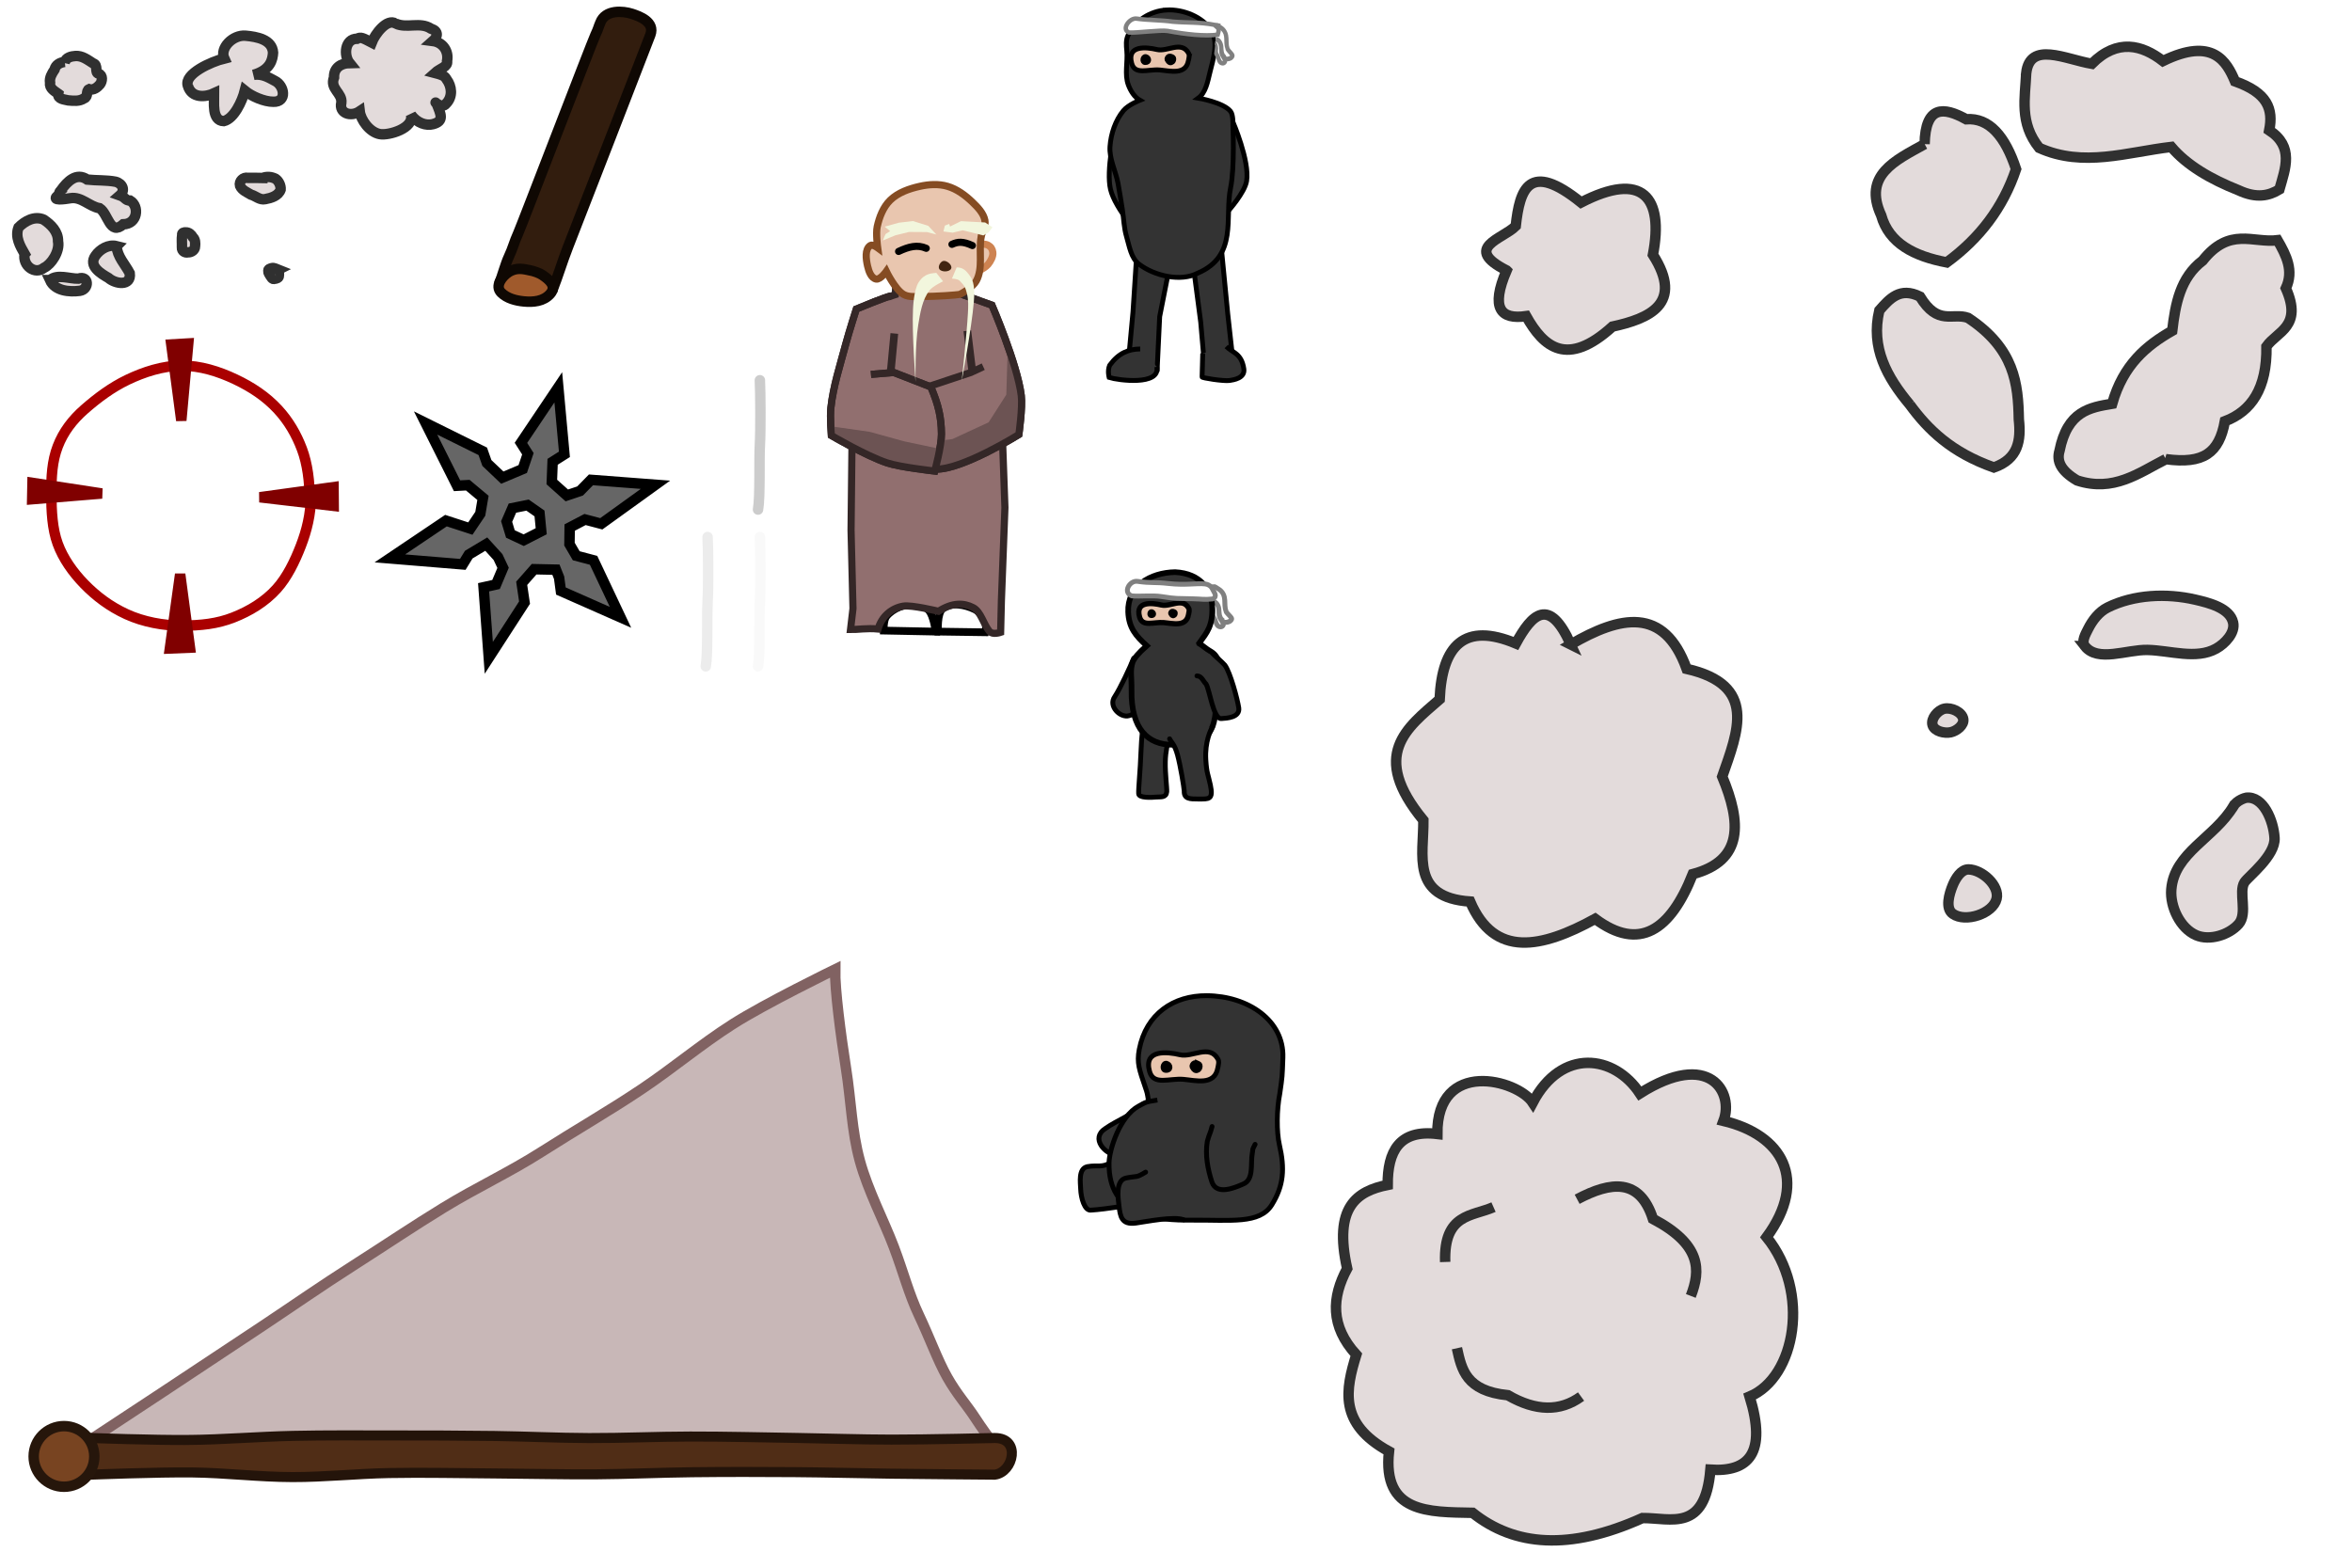 <?xml version="1.0" encoding="UTF-8" standalone="no"?>
<!-- Created with Inkscape (http://www.inkscape.org/) -->

<svg
   xmlns:dc="http://purl.org/dc/elements/1.1/"
   xmlns:cc="http://creativecommons.org/ns#"
   xmlns:rdf="http://www.w3.org/1999/02/22-rdf-syntax-ns#"
   xmlns:svg="http://www.w3.org/2000/svg"
   xmlns="http://www.w3.org/2000/svg"
   xmlns:xlink="http://www.w3.org/1999/xlink"
   xmlns:sodipodi="http://sodipodi.sourceforge.net/DTD/sodipodi-0.dtd"
   xmlns:inkscape="http://www.inkscape.org/namespaces/inkscape"
   inkscape:export-ydpi="90"
   inkscape:export-xdpi="90"
   inkscape:export-filename="/home/micha/Programmieren/git/platformer/images/windmillwing.png"
   sodipodi:docname="irregular.svg"
   inkscape:version="0.91 r13725"
   version="1.1"
   id="svg2"
   height="300"
   width="450">
  <sodipodi:namedview
     id="base"
     pagecolor="#e9e9e9"
     bordercolor="#666666"
     borderopacity="1.0"
     inkscape:pageopacity="0"
     inkscape:pageshadow="2"
     inkscape:zoom="1.4142136"
     inkscape:cx="252.97591"
     inkscape:cy="182.27766"
     inkscape:document-units="px"
     inkscape:current-layer="layer1"
     showgrid="true"
     inkscape:showpageshadow="true"
     inkscape:window-width="1920"
     inkscape:window-height="1026"
     inkscape:window-x="0"
     inkscape:window-y="29"
     inkscape:window-maximized="1"
     inkscape:snap-global="false">
    <inkscape:grid
       type="xygrid"
       id="grid2985"
       empspacing="5"
       visible="true"
       enabled="true"
       snapvisiblegridlinesonly="true"
       spacingx="10px"
       spacingy="10px"
       originx="0px"
       originy="0px" />
  </sodipodi:namedview>
  <defs
     id="defs4">
    <linearGradient
       id="linearGradient3847">
      <stop
         id="stop3849"
         offset="0"
         style="stop-color:#ffff00;stop-opacity:1;" />
      <stop
         id="stop3851"
         offset="1"
         style="stop-color:#ffff00;stop-opacity:0;" />
    </linearGradient>
    <radialGradient
       gradientUnits="userSpaceOnUse"
       r="15"
       fy="25"
       fx="25"
       cy="25"
       cx="25"
       id="radialGradient3853"
       xlink:href="#linearGradient3847"
       inkscape:collect="always" />
    <radialGradient
       gradientUnits="userSpaceOnUse"
       r="15"
       fy="25"
       fx="25"
       cy="25"
       cx="25"
       id="radialGradient3853-0"
       xlink:href="#linearGradient3847-4"
       inkscape:collect="always" />
    <linearGradient
       id="linearGradient3847-4">
      <stop
         id="stop3849-1"
         offset="0"
         style="stop-color:#ffff00;stop-opacity:1;" />
      <stop
         id="stop3851-7"
         offset="1"
         style="stop-color:#ffff00;stop-opacity:0;" />
    </linearGradient>
    <radialGradient
       inkscape:collect="always"
       xlink:href="#linearGradient3847-4"
       id="radialGradient3889"
       gradientUnits="userSpaceOnUse"
       cx="25"
       cy="25"
       fx="25"
       fy="25"
       r="15" />
    <radialGradient
       inkscape:collect="always"
       xlink:href="#linearGradient3847-4-5"
       id="radialGradient3889-5"
       gradientUnits="userSpaceOnUse"
       cx="25"
       cy="25"
       fx="25"
       fy="25"
       r="15" />
    <linearGradient
       id="linearGradient3847-4-5">
      <stop
         id="stop3849-1-7"
         offset="0"
         style="stop-color:#ffff00;stop-opacity:1;" />
      <stop
         id="stop3851-7-1"
         offset="1"
         style="stop-color:#ffff00;stop-opacity:0;" />
    </linearGradient>
    <linearGradient
       y2="1022.362"
       x2="72.475"
       y1="1022.362"
       x1="222.475"
       gradientTransform="translate(-282.475,-60)"
       gradientUnits="userSpaceOnUse"
       id="linearGradient4966"
       xlink:href="#linearGradient4792-4"
       inkscape:collect="always" />
    <linearGradient
       id="linearGradient4792-4">
      <stop
         style="stop-color:#ffffff;stop-opacity:1;"
         offset="0"
         id="stop4794-5" />
      <stop
         style="stop-color:#ffffff;stop-opacity:0;"
         offset="1"
         id="stop4796-4" />
    </linearGradient>
    <linearGradient
       y2="1022.362"
       x2="72.475"
       y1="1022.362"
       x1="222.475"
       gradientTransform="translate(-282.475,-60)"
       gradientUnits="userSpaceOnUse"
       id="linearGradient4966-4"
       xlink:href="#linearGradient4792-4-3"
       inkscape:collect="always" />
    <linearGradient
       id="linearGradient4792-4-3">
      <stop
         style="stop-color:#ffffff;stop-opacity:1;"
         offset="0"
         id="stop4794-5-4" />
      <stop
         style="stop-color:#ffffff;stop-opacity:0;"
         offset="1"
         id="stop4796-4-2" />
    </linearGradient>
  </defs>
  <g
     inkscape:label="Ebene 1"
     inkscape:groupmode="layer"
     id="layer1"
     transform="translate(0,-752.362)">
    <g
       id="g3941"
       transform="translate(0,-10)">
      <g
         transform="translate(-12.766,13.702)"
         id="g3990">
        <path
           style="fill:#c8b7b7;stroke:#816262;stroke-width:2;stroke-linecap:butt;stroke-linejoin:miter;stroke-miterlimit:4;stroke-dasharray:none;stroke-opacity:1"
           d="m 152.906,142.317 c -6.189,3.97 -11.247,8.287 -17.351,12.387 -6.054,4.067 -12.98,8.062 -19.125,11.99 -6.122,3.912 -12.55,6.887 -18.747,10.68 -5.857,3.585 -11.548,7.422 -17.337,11.116 -6.122,3.907 -11.242,7.488 -17.287,11.512 -6.312,4.202 -13.084,8.653 -19.396,12.855 -5.843,3.89 -18.228,11.982 -18.228,11.982 l 179.431,0.747 c 0,0 -1.177,-1.817 -2.021,-2.982 -0.843,-1.165 -2.129,-2.843 -3.583,-5.09 -1.454,-2.247 -3.444,-4.437 -5.275,-7.683 -1.831,-3.246 -3.395,-7.611 -5.37,-11.771 -1.975,-4.16 -2.963,-8.175 -4.849,-13.166 -1.886,-4.991 -4.935,-10.738 -6.499,-16.476 -1.564,-5.739 -1.645,-11.349 -2.654,-17.752 -1.009,-6.402 -2.134,-15.031 -2.061,-18.865 0,0 -13.521,6.587 -19.647,10.517 z"
           id="path3904"
           inkscape:connector-curvature="0"
           transform="translate(0,802.362)"
           sodipodi:nodetypes="sssssssccssssssscs" />
        <path
           sodipodi:nodetypes="ssssssssccssssssssccs"
           inkscape:connector-curvature="0"
           id="path3862"
           d="m 48.796,1024.219 c 6.689,-0.065 13.353,-0.639 20.04,-0.784 6.289,-0.136 12.584,-0.084 18.876,-0.081 6.543,0 13.086,0.011 19.627,0.1 6.053,0.082 12.099,0.38 18.153,0.401 6.454,0.022 12.903,-0.287 19.357,-0.293 6.82,-0.01 13.637,0.168 20.455,0.273 6.011,0.092 12.02,0.31 18.032,0.316 6.588,0.01 19.761,-0.305 19.761,-0.305 5.049,0 3.606,6.535 0,7.016 0,0 -13.236,-0.105 -19.854,-0.19 -6.177,-0.079 -12.351,-0.251 -18.529,-0.297 -6.504,-0.049 -13.01,-0.056 -19.514,0.018 -6.125,0.069 -12.244,0.358 -18.369,0.398 -6.436,0.042 -12.872,-0.124 -19.308,-0.164 -6.781,-0.041 -13.564,-0.206 -20.343,-0.077 -6.167,0.117 -12.309,0.786 -18.478,0.773 -6.392,-0.014 -12.746,-0.809 -19.136,-0.887 C 43.042,1030.354 30,1030.861 30,1030.861 l 0,-7.016 c 0,0 12.529,0.434 18.796,0.373 z"
           style="fill:#502d16;stroke:#24140a;stroke-width:1.923;stroke-linecap:butt;stroke-linejoin:miter;stroke-miterlimit:4;stroke-dasharray:none;stroke-opacity:1" />
        <circle
           transform="matrix(0.58,0,0,0.58,13.409,1015.771)"
           id="path3090"
           style="fill:#784421;stroke:#26160b;stroke-width:3.451;stroke-linecap:square;stroke-linejoin:miter;stroke-miterlimit:4;stroke-dasharray:none;stroke-dashoffset:0;stroke-opacity:1"
           cx="20"
           cy="20"
           r="10" />
      </g>
    </g>
    <g
       transform="translate(230,-60)"
       id="g3948">
      <path
         sodipodi:nodetypes="cscccccccccccscscsccc"
         inkscape:connector-curvature="0"
         id="path4788"
         d="m -76.707,953.471 c -17.185,0.733 -0.474,-0.255 -17.678,0 -3.918,0.058 -12.218,-2.56 -8.037,2.639 -4.057,7.341 -18.891,2.458 -19.022,5.938 -8.094,1.028 -16.095,-1.524 -24.236,-0.798 -4.322,0.36 -8.938,-0.79 -13.04,0.707 4.997,1.15 -8.14,5.371 -11.969,5.341 -11.965,0.79 -24.022,0.207 -35.922,1.337 7.791,5.593 18.809,2.667 27.529,5.662 -3.793,0.234 -13.004,2.497 -3.306,1.802 15.46,0.177 30.894,-0.18 46.335,-0.353 -5.702,3.637 8.653,-0.107 11.126,0.771 2.835,1.161 18.127,-1.228 10.821,2.437 14.811,-0.067 -4.286,-0.012 10.464,0.609 11.318,0.477 30.037,-0.373 41.392,0.482 8.149,1.019 11.826,1.029 14.084,-1.469 3.366,-3.724 2.664,-6.841 1.541,-11.463 3.127,-6.3 1.403,-14.799 -4.472,-16.01 -3.148,-0.649 -9.06,-0.378 -12.117,2.516 -5.053,0.715 -10.256,-0.389 -13.493,-0.147 z"
         style="fill:url(#linearGradient4966);fill-opacity:1;stroke:none" />
    </g>
    <g
       transform="translate(-190,-20)"
       id="g3929-7">
      <g
         transform="translate(175,-135)"
         id="g3913-7">
        <path
           sodipodi:nodetypes="sssssssssssscssss"
           inkscape:connector-curvature="0"
           id="path3003-0"
           d="m 74.467,1002.484 c 0.013,3.218 -0.78,6.421 -1.918,9.355 -1.138,2.935 -2.614,5.982 -4.611,8.198 -2.265,2.512 -5.218,4.282 -8.298,5.49 -3.08,1.208 -6.193,1.542 -9.842,1.556 -3.512,0.014 -7.388,-0.705 -10.603,-2.187 -3.215,-1.482 -5.806,-3.446 -8.076,-5.779 -2.168,-2.228 -4.047,-4.873 -5.083,-7.716 -1.035,-2.843 -1.2,-6.179 -1.213,-9.533 -0.013,-3.261 0.143,-6.257 1.217,-9.066 1.074,-2.809 2.842,-5.111 5.117,-7.103 2.474,-2.166 5.193,-4.207 8.256,-5.671 3.064,-1.464 6.696,-2.67 10.298,-2.691 3.634,-0.014 7.141,1.109 10.293,2.601 3.152,1.492 5.891,3.309 8.175,5.778 2.039,2.205 3.526,4.76 4.592,7.593 1.066,2.833 1.472,6.255 1.485,9.494 0,0 0.331,-0.038 0.331,-0.038"
           style="fill:none;stroke:#aa0000;stroke-width:2;stroke-linecap:butt;stroke-miterlimit:4;stroke-dasharray:none;stroke-dashoffset:0;stroke-opacity:1" />
        <path
           sodipodi:nodetypes="cccccccccccccccc"
           style="fill:#800000;stroke:#800000;stroke-width:2;stroke-miterlimit:4;stroke-dasharray:none;stroke-opacity:1"
           d="m 51.02,20.729 -3.25,0.188 1.917,14.552 z M 21.219,47.406 l -0.062,3.125 13.325,-1.094 z m 57.594,0.812 -14.108,1.938 14.139,1.656 z M 49.469,64.875 47.5,79.094 51.344,78.938 Z"
           transform="translate(0,952.362)"
           id="path3793-5"
           inkscape:connector-curvature="0" />
      </g>
    </g>
    <g
       transform="translate(250,-230)"
       id="g4720-0">
      <g
         id="g3771-3"
         transform="translate(-100,60)">
        <path
           style="fill:#ffffff;fill-opacity:1;stroke:#000000;stroke-width:1.472px;stroke-linecap:butt;stroke-linejoin:miter;stroke-opacity:1"
           d="m 19.589,1040.301 c -0.582,0.721 -0.52,2.732 -0.52,2.732 l 9.954,0.195 c 0,0 -0.37,-2.971 -1.301,-4.034 -0.633,-0.722 -1.642,-1.216 -2.602,-1.236 -2.001,-0.043 -4.273,0.785 -5.53,2.342 z"
           id="path4165-8-3-7-0"
           inkscape:connector-curvature="0"
           sodipodi:nodetypes="sccsss" />
        <path
           style="fill:#ffffff;fill-opacity:1;stroke:#000000;stroke-width:1.472px;stroke-linecap:butt;stroke-linejoin:miter;stroke-opacity:1"
           d="m 29.478,1043.228 9.043,0.13 c 0,0 0.277,-1.017 0,-1.887 -0.332,-1.042 -1.098,-2.059 -2.082,-2.537 -1.814,-0.882 -4.473,-1.388 -6.051,-0.13 -1.177,0.939 -0.911,4.424 -0.911,4.424 z"
           id="path4167-8-6-1-4"
           inkscape:connector-curvature="0"
           sodipodi:nodetypes="ccsssc" />
        <path
           style="fill:#916f6f;stroke:#342727;stroke-width:1.369;stroke-linecap:butt;stroke-linejoin:miter;stroke-miterlimit:4;stroke-dasharray:none;stroke-opacity:1"
           d="m 21.476,974.967 11.501,0.092 -0.076,3.079 4.082,1.776 4.827,26.612 0.46,12.973 -0.676,17.8 -0.146,6.072 c 0,0 -1.553,0.543 -2.155,-0.195 -1.155,-1.417 -1.607,-3.753 -3.118,-4.54 -1.806,-0.941 -3.949,-0.987 -6.616,0.705 0,0 -5.142,-1.255 -6.724,-0.99 -2.24,0.376 -4.162,1.97 -4.835,4.379 -2.142,-0.202 -4.007,0.129 -5.276,0.107 l 0.471,-4.017 -0.368,-14.997 0.184,-17.021 4.431,-26.75 3.849,-1.313 z"
           id="path4153-1-0-2-0"
           inkscape:connector-curvature="0"
           sodipodi:nodetypes="ccccccccsscscccccccc" />
        <path
           style="fill:#916f6f;stroke:#342727;stroke-width:1.369;stroke-linecap:butt;stroke-linejoin:miter;stroke-miterlimit:4;stroke-dasharray:none;stroke-opacity:1"
           d="m 34.056,978.697 5.73,2.067 c 0,0 4.868,11.282 5.612,17.297 0.279,2.257 -0.46,7.453 -0.46,7.453 0,0 -10.765,6.717 -15.825,6.625 l -2.3,-9.753 1.196,-6.165 7.729,-2.576 2.382,-1.115"
           id="path4149-3-5-1-4"
           inkscape:connector-curvature="0"
           sodipodi:nodetypes="ccscccccc" />
        <path
           style="fill:#916f6f;stroke:#342727;stroke-width:1.369;stroke-linecap:butt;stroke-linejoin:miter;stroke-miterlimit:4;stroke-dasharray:none;stroke-opacity:1"
           d="M 20.389,979.019 C 19.5,979.144 13.839,981.5 13.839,981.5 c 0,0 -1.421,4.457 -2.024,6.717 -1.08,4.047 -2.41,8.072 -2.852,12.237 -0.185,1.739 0.092,5.244 0.092,5.244 0,0 6.566,3.875 10.673,5.245 2.514,0.838 9.109,1.564 9.109,1.564 0,0 1.308,-4.756 1.288,-7.085 -0.027,-3.191 -0.552,-5.52 -2.024,-9.017 l -7.085,-2.76 -4.377,0.36"
           id="path4147-0-7-1-4"
           inkscape:connector-curvature="0"
           sodipodi:nodetypes="ccsscscsccc" />
        <path
           style="fill:none;stroke:#342727;stroke-width:1.472px;stroke-linecap:butt;stroke-linejoin:miter;stroke-opacity:1"
           d="m 20.414,993.552 0.694,-7.373"
           id="path3156-1-2"
           inkscape:connector-curvature="0" />
        <path
           style="fill:none;stroke:#342727;stroke-width:1.472px;stroke-linecap:butt;stroke-linejoin:miter;stroke-opacity:1"
           d="M 36.028,993.466 35.074,985.658"
           id="path3158-9-4"
           inkscape:connector-curvature="0" />
        <path
           style="fill:#6c5353;stroke:none"
           d="m 42.794,989.302 -0.26,8.588 -3.383,5.291 -6.94,3.21 -2.169,0.26 -0.434,1.562 -6.593,-1.388 -6.593,-1.822 -5.465,-0.781 -1.822,-0.26 -0.087,1.475 6.332,3.817 10.063,3.036 3.73,-0.173 4.337,-0.781 5.725,-2.516 5.812,-3.21 0.347,-6.159 -0.607,-5.378 z"
           id="path3162-5-1"
           inkscape:connector-curvature="0" />
        <path
           sodipodi:nodetypes="ccscc"
           inkscape:connector-curvature="0"
           id="path3932-5-9"
           d="m 34.056,978.697 5.73,2.067 c 0,0 4.868,11.282 5.612,17.297 0.279,2.257 -0.46,7.453 -0.46,7.453 0,0 -10.765,6.717 -15.825,6.625"
           style="fill:none;stroke:#342727;stroke-width:1.369;stroke-linecap:butt;stroke-linejoin:miter;stroke-miterlimit:4;stroke-dasharray:none;stroke-opacity:1" />
        <path
           sodipodi:nodetypes="ccsscscsccc"
           inkscape:connector-curvature="0"
           id="path3934-4-5"
           d="M 20.389,979.019 C 19.5,979.144 13.839,981.5 13.839,981.5 c 0,0 -1.421,4.457 -2.024,6.717 -1.08,4.047 -2.41,8.072 -2.852,12.237 -0.185,1.739 0.092,5.244 0.092,5.244 0,0 6.566,3.875 10.673,5.245 2.514,0.838 9.109,1.564 9.109,1.564 0,0 1.308,-4.756 1.288,-7.085 -0.027,-3.191 -0.552,-5.52 -2.024,-9.017 l -7.085,-2.76 -4.377,0.36"
           style="fill:none;stroke:#342727;stroke-width:1.369;stroke-linecap:butt;stroke-linejoin:miter;stroke-miterlimit:4;stroke-dasharray:none;stroke-opacity:1" />
        <g
           id="g3145-1-4"
           transform="matrix(1.472,0,0,1.472,-159.344,-197.467)">
          <path
             sodipodi:nodetypes="csssccc"
             inkscape:connector-curvature="0"
             id="path4159-9-0-5-8"
             d="m 133.645,792.471 c 0,0 0.793,-0.027 1.125,0.156 0.382,0.211 0.568,0.505 0.625,0.938 0.068,0.513 -0.295,1.164 -0.625,1.562 -0.262,0.316 -0.812,0.625 -0.812,0.625 l -0.719,-0.562 z"
             style="fill:#e9c6af;fill-opacity:1;stroke:#ce8351;stroke-width:0.93;stroke-linecap:butt;stroke-linejoin:miter;stroke-miterlimit:4;stroke-dasharray:none;stroke-opacity:1" />
          <path
             sodipodi:nodetypes="ssssscssscsssssss"
             inkscape:connector-curvature="0"
             id="path3373-4-5-6-5"
             d="m 133.863,791.596 c -0.317,1.881 0.294,4.016 -0.625,5.688 -0.45,0.818 -1.938,1.688 -2.188,1.75 -0.25,0.062 -3.123,0.284 -4.688,0.25 -0.858,-0.019 -1.814,0.171 -2.562,-0.25 -1.09,-0.613 -2.25,-3 -2.25,-3 0,0 -0.77,1.091 -1.312,1 -0.667,-0.112 -0.974,-1.028 -1.125,-1.688 -0.202,-0.882 -0.394,-2.211 0.375,-2.688 0.28,-0.174 0.938,0.312 0.938,0.312 0,0 -0.26,-1.855 -0.062,-2.75 0.275,-1.247 0.776,-2.543 1.688,-3.438 1.018,-0.999 2.483,-1.503 3.875,-1.812 1.159,-0.258 2.422,-0.331 3.562,0 1.232,0.358 2.327,1.171 3.25,2.062 0.69,0.666 1.446,1.433 1.625,2.375 0.14,0.735 -0.376,1.45 -0.5,2.188 z"
             style="fill:#e9c6af;fill-opacity:1;stroke:#854c23;stroke-width:0.93;stroke-linecap:butt;stroke-linejoin:miter;stroke-miterlimit:4;stroke-dasharray:none;stroke-opacity:1" />
          <path
             inkscape:connector-curvature="0"
             id="path4155-3-5-9-0"
             d="m 128.051,791.237 -1.219,-0.312 -2.328,-0.016 -1.781,0.438 -1.625,0.672 c 0,0 0.297,-0.797 0.375,-0.859 0.078,-0.062 0.578,-0.359 0.578,-0.359 l -0.719,-0.578 c 0,0 1.766,-0.5 1.828,-0.516 0.062,-0.016 1.844,-0.219 1.844,-0.219 l 2,0.625 z"
             style="fill:#f2f6dd;fill-opacity:1;stroke:none" />
          <path
             inkscape:connector-curvature="0"
             id="path4157-6-8-9-1"
             d="m 129.16,790.081 0.562,-0.219 0.109,0.344 1.422,-0.703 3.141,0.172 0.953,0.625 -0.5,0.656 -0.688,0.406 c 0,0 -2.625,-0.672 -2.688,-0.672 -0.062,0 -1.234,0.312 -1.297,0.312 -0.062,0 -1.203,-0.156 -1.203,-0.156 z"
             style="fill:#f2f6dd;fill-opacity:1;stroke:none" />
          <path
             sodipodi:nodetypes="csscsscc"
             inkscape:connector-curvature="0"
             id="path4163-6-7-4-7"
             d="m 128.928,797.327 c 0,0 -1.319,0.616 -1.746,1.149 -0.969,1.212 -1.239,3.027 -1.48,4.486 -0.436,2.631 -0.354,7.447 -0.354,7.447 0,0 -0.486,-6.474 -0.331,-9.435 0.011,-0.221 0.094,-2.523 0.729,-3.513 0.81,-1.264 1.812,-1.149 2.298,-1.237 z"
             style="fill:#f2f6dd;fill-opacity:1;stroke:none" />
          <path
             sodipodi:nodetypes="cc"
             inkscape:connector-curvature="0"
             id="path4145-5-7-4-7"
             d="m 130.082,792.518 c 0.774,-0.35 1.404,-0.41 2.656,0.156"
             style="fill:none;stroke:#000000;stroke-width:0.93;stroke-linecap:round;stroke-linejoin:miter;stroke-miterlimit:4;stroke-dasharray:none;stroke-opacity:1" />
          <path
             sodipodi:nodetypes="cc"
             inkscape:connector-curvature="0"
             id="path4143-2-3-8-3"
             d="m 126.738,793.034 c -1.146,-0.507 -2.26,-0.221 -3.594,0.406"
             style="fill:none;stroke:#000000;stroke-width:0.93;stroke-linecap:round;stroke-linejoin:miter;stroke-miterlimit:4;stroke-dasharray:none;stroke-opacity:1" />
          <path
             sodipodi:nodetypes="ssss"
             inkscape:connector-curvature="0"
             id="path4226-7-0-9"
             d="m 128.968,794.675 c -0.389,0.068 -0.748,0.73 -0.53,1.061 0.284,0.431 1.368,0.396 1.547,-0.088 0.162,-0.44 -0.555,-1.052 -1.016,-0.972 z"
             style="fill:#412511;fill-opacity:1;stroke:none" />
          <path
             sodipodi:nodetypes="cssscsscc"
             inkscape:connector-curvature="0"
             id="path4161-7-7-8-2"
             d="m 130.077,796.974 c 0,0 0.755,0.023 0.994,0.265 0.719,0.728 0.763,0.954 0.95,1.657 0.22,0.826 0.179,1.732 0.133,2.585 -0.141,2.611 -0.801,8.785 -0.801,8.785 0,0 1.296,-6.948 1.567,-10.229 0.075,-0.911 0.163,-2.446 -0.413,-3.284 -0.586,-0.853 -0.994,-1.237 -1.812,-1.237 z"
             style="fill:#f2f6dd;fill-opacity:1;stroke:none" />
        </g>
      </g>
    </g>
    <path
       style="fill:#e6e6e6;stroke:#ececec;stroke-width:2;stroke-linecap:round;stroke-linejoin:miter;stroke-miterlimit:4;stroke-dasharray:none;stroke-opacity:1"
       d="m 135.384,855.127 c 0.122,2.447 0.155,9.817 0.006,12.261 -0.176,2.883 0.083,10.011 -0.359,12.488"
       id="path2994-4-5"
       inkscape:connector-curvature="0"
       sodipodi:nodetypes="csc" />
    <path
       style="fill:#e6e6e6;stroke:#f9f9f9;stroke-width:2;stroke-linecap:round;stroke-linejoin:miter;stroke-miterlimit:4;stroke-dasharray:none;stroke-opacity:1"
       d="m 145.384,855.127 c 0.122,2.447 0.155,9.817 0.006,12.261 -0.176,2.883 0.083,10.011 -0.359,12.488"
       id="path2994-7-9"
       inkscape:connector-curvature="0"
       sodipodi:nodetypes="csc" />
    <path
       style="fill:#5f8dd3;stroke:#cccccc;stroke-width:2;stroke-linecap:round;stroke-linejoin:miter;stroke-miterlimit:4;stroke-dasharray:none;stroke-opacity:1"
       d="m 145.384,825.127 c 0.122,2.447 0.155,9.817 0.006,12.261 -0.176,2.883 0.083,10.011 -0.359,12.488"
       id="path2994-8"
       inkscape:connector-curvature="0"
       sodipodi:nodetypes="csc" />
    <g
       transform="translate(-170,20)"
       id="g8353">
      <path
         id="path2996-0"
         d="m 276.815,806.477 -7.146,10.632 1.331,2.087 -0.988,2.923 -3.907,1.646 -2.95,-2.804 -0.786,-2.233 -10.943,-5.419 6.021,12.007 2.055,-0.109 2.904,2.43 -0.515,3.048 -1.903,2.826 -4.664,-1.52 -10.733,7.226 13.951,1.148 1.144,-1.869 3.352,-2.01 2.242,2.473 0.974,2.066 -1.348,3.19 -2.382,0.529 0.996,13.503 6.839,-10.568 -0.546,-3.689 2.377,-2.701 4.173,0.088 0.608,1.535 0.34,2.55 11.406,5.035 -5.153,-10.91 -3.315,-0.874 -1.295,-2.223 0.041,-3.173 2.939,-1.54 3.112,0.821 10.363,-7.468 -12.341,-0.94 -2.081,2.128 -2.539,0.85 -2.869,-2.566 0.152,-3.867 2.258,-1.43 z m -5.878,22.542 2.285,1.599 0.329,3.403 -3.348,1.714 -2.55,-1.192 -0.721,-2.383 1.11,-2.563 z"
         style="fill:#666666;stroke:#000000;stroke-width:2;stroke-linecap:butt;stroke-linejoin:miter;stroke-miterlimit:4;stroke-dasharray:none;stroke-opacity:1"
         inkscape:connector-curvature="0"
         sodipodi:nodetypes="cccccccccccccccccccccccccccccccccccccccccccccccccccc" />
    </g>
    <path
       style="fill:#e3dbdb;fill-opacity:1;stroke:#303030;stroke-width:2;stroke-linecap:butt;stroke-linejoin:miter;stroke-miterlimit:4;stroke-dasharray:none;stroke-opacity:1"
       d="m 35.939,768.756 c 0.712,2.505 3.465,2.189 5.037,1.456 0.019,1.697 -0.519,5.257 1.831,5.331 1.976,-0.454 3.527,-3.839 4.032,-5.821 1.294,1.062 3.707,2.118 5.456,2.115 2.679,0.079 2.123,-3.126 0.301,-4.001 -0.781,-0.381 -2.325,-1.488 -4.093,-1.143 3.285,-0.947 3.656,-2.961 3.742,-4.265 -0.183,-2.516 -3.086,-3.029 -5.243,-3.23 -2.47,-0.231 -5.008,2.385 -4.095,4.356 -2.51,0.613 -7.717,2.966 -6.968,5.203 z"
       id="path3843-1"
       inkscape:connector-curvature="0"
       sodipodi:nodetypes="ccccccccscc" />
    <path
       style="fill:#e3dbdb;fill-opacity:1;stroke:#303030;stroke-width:2;stroke-linecap:butt;stroke-linejoin:miter;stroke-miterlimit:4;stroke-dasharray:none;stroke-opacity:1"
       d="m 75.7,756.874 c 2.166,0.984 4.65,-0.397 6.744,0.961 1.496,0.495 1.342,1.538 0.386,2.376 1.882,0.247 3.076,1.918 2.703,3.832 0.216,1.123 -1.36,1.406 -2.32,2.28 2.045,0.528 1.937,0.818 2.241,1.223 0.969,1.296 1.249,3.285 -0.093,4.638 -0.859,1.181 -2.575,-0.725 -1.843,-0.049 0.858,2.144 1.499,3.403 -0.663,3.984 -1.304,0.351 -3.056,-0.179 -4.228,-1.812 0.703,2.589 -4.231,4.025 -5.944,3.72 -1.988,-0.353 -3.671,-2.744 -3.859,-4.363 -1.72,1.152 -3.995,0.358 -3.518,-1.631 0.235,-1.878 -2.261,-2.655 -1.396,-4.847 -0.069,-1.855 1.328,-2.725 2.975,-2.757 -1.163,-1.443 -0.936,-4.653 1.439,-4.654 0.717,-0.38 1.059,-0.167 2.797,0.731 0.629,-1.625 2.923,-4.692 4.581,-3.633 z"
       id="path3906-2"
       inkscape:connector-curvature="0"
       sodipodi:nodetypes="cccccsccscsccccccc" />
    <path
       style="fill:#e3dbdb;fill-opacity:1;stroke:#303030;stroke-width:2;stroke-linecap:butt;stroke-linejoin:miter;stroke-miterlimit:4;stroke-dasharray:none;stroke-opacity:1"
       d="m 12.397,764.204 c -0.88,0.096 -1.755,0.534 -1.959,1.465 -0.493,0.754 -1.006,1.56 -0.861,2.507 -0.159,1.12 0.888,1.628 1.575,2.131 -0.158,1.061 1.21,1.075 1.914,1.266 1.019,0.091 2.123,0.211 3.013,-0.382 0.894,-0.319 0.307,-1.48 0.972,-1.764 0.825,0.253 1.561,-0.314 2.067,-0.906 0.469,-0.582 0.61,-1.794 -0.268,-2.063 -0.778,-0.178 -0.017,-1.691 -1.006,-1.964 -1.041,-0.657 -2.113,-1.516 -3.418,-1.415 -0.751,0.038 -1.813,0.289 -2.03,1.126 l -10e-7,4e-4 0,0 z"
       id="path3959-3"
       inkscape:connector-curvature="0" />
    <g
       id="g4029-0"
       style="fill:#e3dbdb;fill-opacity:1;stroke:#303030;stroke-width:2.369;stroke-miterlimit:4;stroke-dasharray:none;stroke-opacity:1"
       transform="matrix(0.844,0,0,0.844,-73.699,-61.576)">
      <path
         sodipodi:nodetypes="cccccccccc"
         inkscape:connector-curvature="0"
         id="path4009-2"
         d="m 101.116,1007.549 c 1.445,-1.989 3.497,-4.163 5.997,-2.447 2.143,0.229 4.319,0.087 6.407,0.484 1.595,0.405 2.253,1.991 0.982,3.093 1.34,0.47 1.148,1.163 2.328,1.182 2.154,1.316 1.674,5.321 -1.566,5.378 -3.049,2.677 -3.374,-2.353 -5.347,-3.643 -2.333,-0.374 -4.159,-2.702 -6.637,-2.273 -1.065,0.178 -4.769,0.743 -2.686,-0.709 0.119,-0.369 0.212,-0.797 0.522,-1.065 z"
         style="fill:#e3dbdb;fill-opacity:1;stroke:#303030;stroke-width:2.369;stroke-linecap:butt;stroke-linejoin:miter;stroke-miterlimit:4;stroke-dasharray:none;stroke-opacity:1" />
      <path
         inkscape:connector-curvature="0"
         id="path4011-0"
         d="m 113.756,1020.189 c 0.141,2.383 1.947,4.142 2.975,6.136 0.393,3.059 -3.3,2.437 -4.829,1.072 -1.737,-1.002 -4.601,-2.698 -2.954,-5.029 1.023,-1.48 2.973,-2.648 4.809,-2.179 z"
         style="fill:#e3dbdb;fill-opacity:1;stroke:#303030;stroke-width:2.369;stroke-linecap:butt;stroke-linejoin:miter;stroke-miterlimit:4;stroke-dasharray:none;stroke-opacity:1" />
      <path
         sodipodi:nodetypes="cccccc"
         inkscape:connector-curvature="0"
         id="path4013-1"
         d="m 92.905,1021.948 c -1.018,-1.784 -2.215,-3.815 -1.384,-5.999 1.444,-1.452 3.612,-2.689 5.7,-1.774 1.679,1.119 3.298,2.716 3.259,4.912 0.447,2.299 -1.543,5.261 -3.165,6.007 -2.077,1.676 -4.912,-0.484 -4.411,-3.146 z"
         style="fill:#e3dbdb;fill-opacity:1;stroke:#303030;stroke-width:2.369;stroke-linecap:butt;stroke-linejoin:miter;stroke-miterlimit:4;stroke-dasharray:none;stroke-opacity:1" />
      <path
         inkscape:connector-curvature="0"
         id="path4015-8"
         d="m 98.641,1027.879 c 1.134,2.495 4.399,2.748 6.773,2.442 2.213,-0.327 2.081,-3.583 -0.344,-2.756 -2.029,0.036 -4.74,-1.098 -6.428,0.314 z"
         style="fill:#e3dbdb;fill-opacity:1;stroke:#303030;stroke-width:2.369;stroke-linecap:butt;stroke-linejoin:miter;stroke-miterlimit:4;stroke-dasharray:none;stroke-opacity:1" />
    </g>
    <g
       id="g4304-4"
       transform="matrix(0.892,0,0,0.892,-75.527,-128.311)"
       style="stroke:#303030;stroke-width:2.242;stroke-miterlimit:4;stroke-dasharray:none;stroke-opacity:1">
      <path
         inkscape:connector-curvature="0"
         id="path4067-5"
         d="m 123.75,1037.675 c -0.144,0.907 -0.024,1.831 -0.056,2.744 -0.049,0.725 0.656,1.181 1.317,1.01 0.712,0.041 1.501,-0.499 1.492,-1.262 0.079,-0.674 0.073,-1.479 -0.461,-1.97 -0.325,-0.567 -0.841,-1.066 -1.541,-1.041 -0.329,-0.036 -0.838,0.083 -0.751,0.519 z"
         style="fill:#e3dbdb;fill-opacity:1;stroke:#303030;stroke-width:2.242;stroke-linecap:butt;stroke-linejoin:miter;stroke-miterlimit:4;stroke-dasharray:none;stroke-opacity:1" />
      <path
         inkscape:connector-curvature="0"
         id="path4069-4"
         d="m 144.312,1045.175 c -0.433,-0.168 -0.865,-0.494 -1.354,-0.344 -0.32,0.093 -0.818,0.184 -0.717,0.635 -0.066,0.362 0.219,0.604 0.358,0.901 0.218,0.299 0.481,0.964 0.966,0.741 0.143,0.047 0.762,-0.219 0.499,-0.128 0.494,-0.07 0.456,-0.651 0.429,-1.025 0.036,-0.274 0.017,-0.566 -0.181,-0.78 z"
         style="fill:#e3dbdb;fill-opacity:1;stroke:#303030;stroke-width:2.242;stroke-linecap:butt;stroke-linejoin:miter;stroke-miterlimit:4;stroke-dasharray:none;stroke-opacity:1" />
      <path
         inkscape:connector-curvature="0"
         id="path4071-7"
         d="m 140.938,1025.487 c -1.035,-0.018 -2.077,-0.054 -3.107,-0.026 -0.965,-0.227 -1.942,0.725 -1.676,1.698 0.422,0.976 1.5,1.387 2.346,1.896 1.029,0.296 1.909,1.224 3.051,0.97 1.273,-0.231 2.835,-0.696 3.314,-2.046 0.063,-0.861 -0.39,-1.849 -1.106,-2.333 -0.952,-0.453 -1.822,-0.501 -2.822,-0.159 z"
         style="fill:#e3dbdb;fill-opacity:1;stroke:#303030;stroke-width:2.242;stroke-linecap:butt;stroke-linejoin:miter;stroke-miterlimit:4;stroke-dasharray:none;stroke-opacity:1" />
    </g>
    <g
       transform="translate(20,-80)"
       id="g8346">
      <g
         id="g3907-6"
         transform="translate(170,0)">
        <g
           id="g6325-7"
           transform="translate(-56.696,-155.925)">
          <path
             style="fill:#321d0e;fill-opacity:1;stroke:#0f0803;stroke-width:2;stroke-linecap:butt;stroke-linejoin:miter;stroke-miterlimit:4;stroke-dasharray:none;stroke-opacity:1"
             d="m -27.646,1043.919 c 1.202,-3.056 1.841,-5.362 3.037,-8.428 0.689,-1.766 15.085,-38.774 15.739,-40.548 0.903,-2.448 -2.04,-3.533 -3.532,-4.016 -1.69,-0.547 -5.093,-0.858 -6.047,1.708 -0.377,0.846 -0.263,0.887 -0.961,2.384 -0.665,1.426 -14.065,36.367 -14.706,37.796 -0.895,1.998 -1.014,2.847 -1.821,4.573 -0.669,1.431 -1.273,3.731 -1.86,5.197"
             id="path5077-9-1"
             inkscape:connector-curvature="0"
             sodipodi:nodetypes="cssscsssc" />
          <path
             style="fill:#a05a2c;stroke:#0f0803;stroke-width:2;stroke-linecap:butt;stroke-linejoin:miter;stroke-miterlimit:4;stroke-dasharray:none;stroke-opacity:1"
             d="m -32.01,1039.998 c -0.98,-0.177 -2.437,-0.653 -4.039,0.401 -1.202,0.791 -2.635,2.625 -1.357,3.893 1.11,1.102 2.788,1.532 4.327,1.679 1.775,0.169 3.779,0.012 5.06,-1.461 1.31,-1.508 -0.278,-2.745 -1.496,-3.581 -0.581,-0.399 -1.657,-0.778 -2.494,-0.93 z"
             id="path5079-1-6"
             inkscape:connector-curvature="0"
             sodipodi:nodetypes="sssssss" />
        </g>
      </g>
    </g>
    <g
       transform="translate(50.707,-43.289)"
       id="g5296-7">
      <path
         style="fill:#333333;stroke:#000000;stroke-width:0.93;stroke-linecap:butt;stroke-linejoin:miter;stroke-miterlimit:4;stroke-dasharray:none;stroke-opacity:1"
         d="m 168.117,933.021 c -0.023,0.712 -0.437,3.507 -0.542,6.799 -0.096,3.001 -0.483,6.841 -0.427,7.68 -0.049,0.88 2.345,0.778 3.445,0.679 0.797,-0.072 1.82,0.157 1.931,-1.015 0.046,-0.768 -0.326,-3.373 -0.278,-5.755 0.04,-1.978 0.47,-3.788 0.739,-4.398"
         id="path4554-1-6-8"
         inkscape:connector-curvature="0"
         sodipodi:nodetypes="cscscsc" />
      <path
         inkscape:connector-curvature="0"
         id="path4336-7-3-0-3-9-8-3-6"
         d="m 166.201,921.612 c -0.716,1.77 -2.576,5.765 -3.604,7.322 -1.367,1.874 1.098,4.175 2.712,3.673 1.799,-0.254 2.624,-5.016 3.476,-6.387 0.203,-0.269 0.443,-0.513 0.725,-0.7"
         style="fill:#333333;stroke:#000000;stroke-width:0.93;stroke-linecap:round;stroke-linejoin:miter;stroke-miterlimit:4;stroke-dasharray:none;stroke-opacity:1"
         sodipodi:nodetypes="ccccc" />
      <g
         id="g4377-2-8"
         transform="translate(47.122,5.71)">
        <path
           style="fill:#ffffff;fill-opacity:1;stroke:none"
           d="m 134.09,902.631 c 0.465,0.18 0.736,0.628 1.062,0.969 1.328,1.388 0.102,2.814 0.312,4.281 0.089,0.622 1.347,1.614 0.469,1.969 -0.613,0.248 -1.005,-0.341 -1.188,-0.969 -0.203,-0.701 -0.632,-0.882 -0.531,-1.656 0.048,-0.369 0.006,-0.808 -0.156,-1.156 0.041,-0.445 0.074,-0.798 0.125,-1.406 0.06,-0.712 -0.007,-1.381 -0.156,-2.031 0.018,0.006 0.045,-0.007 0.062,0 z"
           id="path10667-6-1-5-0-8"
           inkscape:connector-curvature="0" />
        <path
           style="color:#000000;font-style:normal;font-variant:normal;font-weight:normal;font-stretch:normal;font-size:medium;line-height:normal;font-family:Sans;-inkscape-font-specification:Sans;text-indent:0;text-align:start;text-decoration:none;text-decoration-line:none;letter-spacing:normal;word-spacing:normal;text-transform:none;direction:ltr;block-progression:tb;writing-mode:lr-tb;baseline-shift:baseline;text-anchor:start;display:inline;overflow:visible;visibility:visible;fill:#808080;fill-opacity:1;fill-rule:nonzero;stroke:none;stroke-width:0.93;marker:none;enable-background:accumulate"
           d="m 134.371,902.287 c 0.086,0.018 0.152,0.048 0.219,0.094 0.418,0.283 0.653,0.643 0.875,0.875 0.767,0.802 0.835,1.728 0.719,2.5 -0.117,0.772 -0.335,1.473 -0.25,2.062 0.003,0.024 0.052,0.174 0.156,0.344 0.104,0.17 0.254,0.349 0.375,0.562 0.121,0.214 0.233,0.462 0.219,0.781 -0.014,0.319 -0.269,0.65 -0.594,0.781 -0.461,0.186 -0.966,0.01 -1.25,-0.281 -0.284,-0.292 -0.427,-0.673 -0.531,-1.031 -0.08,-0.276 -0.202,-0.42 -0.344,-0.688 -0.047,-0.089 -0.086,-0.199 -0.125,-0.312 0.1,-0.601 0.185,-1.476 0.281,-2.594 0.161,0.159 0.291,0.336 0.375,0.531 0.19,0.442 0.244,0.913 0.188,1.344 -0.039,0.299 -0.005,0.408 0.094,0.594 0.099,0.186 0.283,0.45 0.406,0.875 0.078,0.269 0.207,0.516 0.312,0.625 0.106,0.109 0.097,0.124 0.25,0.062 -0.007,-0.022 -0.018,-0.085 -0.094,-0.219 -0.089,-0.157 -0.219,-0.36 -0.344,-0.562 -0.124,-0.203 -0.24,-0.401 -0.281,-0.688 -0.126,-0.877 0.151,-1.656 0.25,-2.312 0.099,-0.657 0.092,-1.133 -0.469,-1.719 -0.285,-0.298 -0.483,-0.567 -0.688,-0.719 -0.042,-0.306 -0.073,-0.614 -0.156,-0.906 0.142,-0.004 0.286,-0.025 0.406,0 z"
           id="path11585-2-0-6-4"
           inkscape:connector-curvature="0" />
        <path
           style="fill:#ffffff;fill-opacity:1;stroke:none"
           d="m 133.965,902.1 c 0.653,-0.04 1.05,0.477 1.562,0.719 1.519,1.176 0.656,2.754 1.219,4.125 0.165,0.606 1.627,1.311 0.844,1.844 -0.55,0.368 -1.575,0.402 -1.625,-0.25 -0.554,-0.475 -0.531,-1.221 -0.594,-2 -0.056,-0.694 -0.455,-1.474 -1.219,-1.531 0.012,-0.138 0.019,-0.195 0.031,-0.344 0.076,-0.903 -0.028,-1.761 -0.281,-2.562 0.02,-0.002 0.043,10e-4 0.062,0 z"
           id="path3141-9-4-5-3-8-86-5-3-9-3-1-3"
           inkscape:connector-curvature="0" />
        <path
           style="color:#000000;font-style:normal;font-variant:normal;font-weight:normal;font-stretch:normal;font-size:medium;line-height:normal;font-family:Sans;-inkscape-font-specification:Sans;text-indent:0;text-align:start;text-decoration:none;text-decoration-line:none;letter-spacing:normal;word-spacing:normal;text-transform:none;direction:ltr;block-progression:tb;writing-mode:lr-tb;baseline-shift:baseline;text-anchor:start;display:inline;overflow:visible;visibility:visible;fill:#808080;fill-opacity:1;fill-rule:nonzero;stroke:none;stroke-width:0.93;marker:none;enable-background:accumulate"
           d="m 134.496,901.756 c 0.088,0.003 0.179,-7.3e-4 0.25,0.031 0.449,0.203 0.724,0.478 0.969,0.594 l 0.031,0.031 0.062,0.031 c 0.872,0.676 1.107,1.548 1.156,2.312 0.049,0.764 -0.007,1.449 0.219,2 l 0,0.031 c 0.001,0.005 0.088,0.141 0.219,0.281 0.131,0.141 0.305,0.32 0.469,0.5 0.164,0.18 0.344,0.374 0.406,0.688 0.062,0.314 -0.147,0.677 -0.438,0.875 l 0,0.031 c -0.375,0.251 -0.83,0.373 -1.281,0.344 -0.226,-0.015 -0.449,-0.099 -0.656,-0.25 -0.113,-0.082 -0.15,-0.24 -0.219,-0.375 -0.103,-0.088 -0.111,-0.211 -0.188,-0.312 -0.196,-0.262 -0.405,-0.524 -0.469,-0.812 -0.088,-0.401 -0.095,-0.811 -0.125,-1.188 -0.022,-0.279 -0.131,-0.577 -0.281,-0.781 -0.134,-0.183 -0.292,-0.258 -0.5,-0.281 0.026,-0.302 0.032,-0.48 0.062,-0.844 0.004,-0.042 -0.003,-0.083 0,-0.125 0.512,0.041 0.925,0.33 1.188,0.688 0.278,0.379 0.434,0.847 0.469,1.281 0.032,0.403 0.032,0.748 0.094,1.031 0.062,0.283 0.158,0.497 0.344,0.656 l 0.156,0.125 0,0.188 c 0.013,0.01 0.086,0.056 0.188,0.062 0.196,0.013 0.509,-0.078 0.688,-0.188 -0.014,-0.022 -0.021,-0.073 -0.125,-0.188 -0.124,-0.137 -0.303,-0.323 -0.469,-0.5 -0.151,-0.162 -0.318,-0.339 -0.406,-0.594 -0.003,-0.009 0.003,-0.022 0,-0.031 -0.002,-0.008 0.007,-0.027 0,-0.031 -0.306,-0.797 -0.24,-1.577 -0.281,-2.219 -0.041,-0.63 -0.147,-1.116 -0.719,-1.594 -0.017,-0.008 -0.015,-0.023 -0.031,-0.031 -0.014,-0.011 -0.017,-0.02 -0.031,-0.031 -0.384,-0.2 -0.679,-0.429 -0.906,-0.531 -0.103,-0.046 -0.207,-0.058 -0.312,-0.062 -0.058,-0.241 -0.135,-0.487 -0.219,-0.719 0.241,-0.052 0.479,-0.101 0.688,-0.094 z"
           id="path11565-1-6-5-1"
           inkscape:connector-curvature="0" />
      </g>
      <path
         sodipodi:nodetypes="cssscccscsc"
         inkscape:connector-curvature="0"
         id="path2985-6-6-0-8-7-5-9-7-5-6-0-79-5-4"
         d="m 178.708,918.776 c 0.663,0.36 1.263,0.99 2.222,1.536 3.387,1.93 1.008,8.069 1.008,9.969 0,7.54 -3.793,7.892 -8.364,7.892 -4.571,0 -7.917,-2.934 -7.787,-10.472 0.043,-2.524 -0.339,-3.756 0.228,-5.387 0.338,-0.756 1.033,-1.639 2.682,-3.09 -2.129,-1.913 -3.427,-3.466 -3.55,-6.461 -0.201,-4.893 4.163,-7.543 8.984,-7.624 4.916,0.242 6.988,3.423 7.089,6.578 0.118,3.702 -0.916,4.856 -2.512,7.058 z"
         style="fill:#333333;stroke:#000000;stroke-width:1.077;stroke-miterlimit:4;stroke-dasharray:none;stroke-opacity:1" />
      <path
         sodipodi:nodetypes="cccccc"
         inkscape:connector-curvature="0"
         id="path4051-8-1-8-8-3-8-0-3-7-9-9-2-4-9"
         d="m 180.924,920.318 c 0.773,0.867 1.944,1.764 2.723,2.621 1.045,1.43 2.391,6.455 2.655,8.181 0.241,1.82 -2.203,1.971 -3.327,2.039 -1.543,0.17 -2.241,-5.516 -2.93,-6.605 -0.552,-0.528 -0.842,-1.567 -1.743,-1.559"
         style="fill:#333333;stroke:#000000;stroke-width:0.93;stroke-linecap:round;stroke-linejoin:miter;stroke-miterlimit:4;stroke-dasharray:none;stroke-opacity:1" />
      <path
         style="fill:#333333;stroke:#000000;stroke-width:0.93;stroke-linecap:round;stroke-linejoin:miter;stroke-miterlimit:4;stroke-dasharray:none;stroke-opacity:1"
         d="m 181.317,934.639 c -0.364,0.628 -1.529,2.924 -1.321,6.392 0.159,2.646 0.454,2.841 0.878,4.858 0.596,2.837 -0.287,2.665 -2.323,2.667 -1.608,0.002 -2.747,-0.012 -2.683,-1.527 -0.043,-0.707 -0.708,-4.786 -1.276,-6.888 -0.579,-2.14 -1.224,-2.436 -1.519,-3.104"
         id="path4556-0-7-2"
         inkscape:connector-curvature="0"
         sodipodi:nodetypes="cssscsc" />
      <g
         style="stroke-width:2.356;stroke-miterlimit:4;stroke-dasharray:none"
         transform="matrix(-0.341,0,0,0.341,356.266,836.298)"
         id="g4319-3-9-1-0-7-3-1-2-6-0">
        <path
           style="fill:#e9c6af;stroke:#000000;stroke-width:2.929;stroke-linecap:butt;stroke-linejoin:miter;stroke-miterlimit:4;stroke-dasharray:none;stroke-opacity:1"
           d="m 526.608,225.665 c 1.304,7.175 8.901,4.975 13.87,4.541 5.63,-0.492 11.998,2.604 13.608,-3.169 2.501,-8.966 -7.106,-7.938 -12.226,-6.725 -5.041,1.194 -11.837,-4.381 -15.289,1.719 -0.614,1.086 -0.188,2.394 0.038,3.634 z"
           id="path4029-4-1-1-0-69-4-0-5-2-3-5-6"
           inkscape:connector-curvature="0"
           sodipodi:nodetypes="ssssss" />
        <path
           style="fill:#000000;fill-opacity:1;stroke:#000000;stroke-width:2.051;stroke-linecap:butt;stroke-linejoin:miter;stroke-miterlimit:4;stroke-dasharray:none;stroke-opacity:1"
           d="m 534.792,223.66 c -0.591,0.27 -1.096,0.455 -1.088,1.209 -0.005,0.717 0.32,1.502 1.058,1.728 0.783,0.44 1.566,-0.233 1.916,-0.907 0.506,-0.577 0.474,-1.129 -0.19,-1.877 -0.327,-0.369 -1.164,-0.42 -1.696,-0.151 z"
           id="path4057-1-3-8-2-6-6-5-6-7-7-6-8"
           inkscape:connector-curvature="0"
           sodipodi:nodetypes="ccccsc" />
        <path
           style="fill:#000000;fill-opacity:1;stroke:#000000;stroke-width:2.087;stroke-linecap:butt;stroke-linejoin:miter;stroke-miterlimit:4;stroke-dasharray:none;stroke-opacity:1"
           d="m 547.214,223.739 c -1.807,0.514 -1.91,3.011 0.391,2.867 1.674,-0.105 1.206,-3.156 -0.391,-2.867 z"
           id="path4066-9-2-6-8-0-1-7-2-0-5-9-9"
           inkscape:connector-curvature="0"
           sodipodi:nodetypes="csc" />
      </g>
      <path
         sodipodi:nodetypes="ssscccccs"
         inkscape:connector-curvature="0"
         id="path4358-8-7-7-5-8-51-8-4-5-0-7-2"
         d="m 179.842,907.397 c -1.635,-0.182 -3.687,0.292 -7.018,-0.088 -2.579,-0.294 -3.359,-0.033 -5.894,-0.408 -1.521,-0.225 -2.863,2.134 -1.104,2.78 1.571,0.135 4.07,-0.13 5.634,0.125 3.23,0.5 2.811,0.32 6.064,0.433 1.716,0.028 2.093,0.213 3.8,0.026 1.003,-0.499 0.231,-1.247 -0.045,-1.869 0,0 -0.312,-0.875 -1.438,-1 z"
         style="fill:#ffffff;fill-opacity:1;stroke:#808080;stroke-width:0.93;stroke-linecap:butt;stroke-linejoin:miter;stroke-miterlimit:4;stroke-dasharray:none;stroke-opacity:1" />
    </g>
    <g
       transform="matrix(-1,0,0,1,498.95,-220.765)"
       id="g4144">
      <g
         transform="translate(150,350)"
         id="g5891-3">
        <g
           transform="translate(-272.049,-299.158)"
           id="g7176-6">
          <g
             style="fill:#333333;fill-opacity:1;stroke-width:0.93;stroke-miterlimit:4;stroke-dasharray:none"
             id="g7173-7">
            <path
               sodipodi:nodetypes="cscccc"
               style="fill:#333333;fill-opacity:1;fill-rule:evenodd;stroke:#000000;stroke-width:0.93;stroke-linecap:butt;stroke-linejoin:miter;stroke-miterlimit:4;stroke-dasharray:none;stroke-opacity:1"
               d="m 385.141,945.541 c 0,0 -3.278,7.548 -2.651,11.398 0.362,2.219 3.535,5.744 3.535,5.744 l 8.128,-3.094 -0.795,-10.338 z"
               id="path7171-5"
               inkscape:connector-curvature="0" />
          </g>
          <path
             sodipodi:nodetypes="ccscc"
             inkscape:connector-curvature="0"
             id="path7167-3"
             d="m 405.154,944.36 2.532,3.071 c 0,0 1.708,7.47 0.842,11.096 -0.897,3.753 -5.838,9.142 -5.838,9.142 z"
             style="fill:#333333;fill-opacity:1;fill-rule:evenodd;stroke:#000000;stroke-width:0.93;stroke-linecap:butt;stroke-linejoin:miter;stroke-miterlimit:4;stroke-dasharray:none;stroke-opacity:1" />
          <path
             sodipodi:nodetypes="ccccccc"
             inkscape:connector-curvature="0"
             id="path6992-3-5"
             d="m 387.33,969.697 -1.239,12.717 -0.864,7.774 0.216,3.455 4.967,0.216 0.864,-9.934 1.671,-12.717"
             style="fill:#333333;fill-opacity:1;fill-rule:evenodd;stroke:#000000;stroke-width:0.93;stroke-linecap:butt;stroke-linejoin:miter;stroke-miterlimit:4;stroke-dasharray:none;stroke-opacity:1" />
          <path
             sodipodi:nodetypes="cccccc"
             inkscape:connector-curvature="0"
             id="path6994-8-6"
             d="m 397.174,973.009 1.948,9.865 0.486,10.14 5.703,0.629 -1.085,-11.696 -0.793,-12.271"
             style="fill:#333333;fill-opacity:1;fill-rule:evenodd;stroke:#000000;stroke-width:0.93;stroke-linecap:butt;stroke-linejoin:miter;stroke-miterlimit:4;stroke-dasharray:none;stroke-opacity:1" />
          <path
             sodipodi:nodetypes="ssscacacaaaasscssss"
             inkscape:connector-curvature="0"
             id="path6987-6-2"
             d="m 397.783,924.193 c -3.138,-0.17 -6.911,1.291 -8.551,3.972 -1.409,2.303 -0.331,5.469 0.306,8.093 0.414,1.708 0.785,3.783 2.197,4.807 0,0 -4.773,0.793 -6.168,2.522 -0.551,0.684 -0.458,2.595 -0.458,2.595 0,0 -0.366,8.099 0.443,12.03 1.179,5.727 -1.479,13.051 6.329,16.361 3.187,1.658 8.187,0.549 11.193,-1.736 1.542,-1.172 1.843,-3.437 2.394,-5.294 0.49,-1.651 0.515,-3.406 0.787,-5.106 0.272,-1.704 0.519,-3.412 0.843,-5.106 0.45,-2.354 1.7,-4.635 1.528,-7.025 -0.176,-2.431 -1.031,-4.991 -2.564,-6.847 -0.938,-1.135 -3.142,-1.996 -3.142,-1.996 1.047,-0.599 1.768,-1.785 2.194,-2.915 0.773,-2.05 0.082,-4.386 0.304,-6.565 0.099,-0.974 0.184,-2.015 -0.229,-2.902 -1.329,-2.857 -4.259,-4.716 -7.406,-4.887 z"
             style="fill:#333333;fill-opacity:1;fill-rule:evenodd;stroke:#000000;stroke-width:0.93;stroke-linecap:butt;stroke-linejoin:miter;stroke-miterlimit:4;stroke-dasharray:none;stroke-opacity:1" />
          <path
             sodipodi:nodetypes="cccc"
             inkscape:connector-curvature="0"
             id="path7041-0-9"
             d="m 402.849,989.064 c 2.199,0.043 4.087,0.723 5.844,3.124 0.457,1.074 0.097,2.327 0.097,2.327 -1.662,0.547 -9.882,1.621 -9.108,-2.043"
             style="fill:#333333;fill-opacity:1;fill-rule:evenodd;stroke:#000000;stroke-width:0.93;stroke-linecap:butt;stroke-linejoin:miter;stroke-miterlimit:4;stroke-dasharray:none;stroke-opacity:1" />
          <path
             sodipodi:nodetypes="csscc"
             inkscape:connector-curvature="0"
             id="path7043-4-1"
             d="m 386.379,988.589 c -1.203,1.226 -2.902,1.26 -3.359,4.276 -0.272,1.792 1.962,2.113 2.716,2.232 1.1,0.174 5.419,-0.501 5.272,-0.678 l -0.123,-4.504"
             style="fill:#333333;fill-opacity:1;fill-rule:evenodd;stroke:#000000;stroke-width:0.93;stroke-linecap:butt;stroke-linejoin:miter;stroke-miterlimit:4;stroke-dasharray:none;stroke-opacity:1" />
          <g
             style="stroke-width:2.357;stroke-miterlimit:4;stroke-dasharray:none"
             transform="matrix(0.395,0,0,0.395,185.609,844.743)"
             id="g4319-3-9-1-0-7-6-4-9-2">
            <path
               style="fill:#e9c6af;stroke:#000000;stroke-width:2.357;stroke-linecap:butt;stroke-linejoin:miter;stroke-miterlimit:4;stroke-dasharray:none;stroke-opacity:1"
               d="m 526.608,225.665 c 1.304,7.175 8.901,4.975 13.87,4.541 5.63,-0.492 11.998,2.604 13.608,-3.169 2.501,-8.966 -7.106,-7.938 -12.226,-6.725 -5.041,1.194 -11.837,-4.381 -15.289,1.719 -0.614,1.086 -0.188,2.394 0.038,3.634 z"
               id="path4029-4-1-1-0-69-4-0-5-8-7-7"
               inkscape:connector-curvature="0"
               sodipodi:nodetypes="ssssss" />
            <path
               style="fill:#000000;fill-opacity:1;stroke:#000000;stroke-width:2.357;stroke-linecap:butt;stroke-linejoin:miter;stroke-miterlimit:4;stroke-dasharray:none;stroke-opacity:1"
               d="m 534.792,223.66 c -0.591,0.27 -1.096,0.455 -1.088,1.209 -0.005,0.717 0.32,1.502 1.058,1.728 0.783,0.44 1.566,-0.233 1.916,-0.907 0.506,-0.577 0.474,-1.129 -0.19,-1.877 -0.327,-0.369 -1.164,-0.42 -1.696,-0.151 z"
               id="path4057-1-3-8-2-6-6-5-69-1-7-0"
               inkscape:connector-curvature="0"
               sodipodi:nodetypes="ccccsc" />
            <path
               style="fill:#000000;fill-opacity:1;stroke:#000000;stroke-width:2.357;stroke-linecap:butt;stroke-linejoin:miter;stroke-miterlimit:4;stroke-dasharray:none;stroke-opacity:1"
               d="m 547.214,223.739 c -1.807,0.514 -1.91,3.011 0.391,2.867 1.674,-0.105 1.206,-3.156 -0.391,-2.867 z"
               id="path4066-9-2-6-8-0-1-7-3-0-6-9"
               inkscape:connector-curvature="0"
               sodipodi:nodetypes="csc" />
          </g>
        </g>
      </g>
      <path
         style="fill:#ffffff;fill-opacity:1;stroke:none"
         d="m 266.429,978.396 c -0.409,0.169 -0.647,0.591 -0.933,0.911 -1.166,1.306 -0.089,2.648 -0.274,4.027 -0.079,0.585 -1.183,1.518 -0.412,1.852 0.539,0.233 0.883,-0.321 1.043,-0.911 0.178,-0.659 0.555,-0.829 0.467,-1.558 -0.042,-0.347 -0.006,-0.761 0.137,-1.088 -0.036,-0.418 -0.065,-0.751 -0.11,-1.323 -0.053,-0.669 0.007,-1.299 0.137,-1.911 -0.016,0.006 -0.039,-0.007 -0.055,0 z"
         id="path10667-6-1-4-3"
         inkscape:connector-curvature="0" />
      <path
         style="color:#000000;font-style:normal;font-variant:normal;font-weight:normal;font-stretch:normal;font-size:medium;line-height:normal;font-family:Sans;-inkscape-font-specification:Sans;text-indent:0;text-align:start;text-decoration:none;text-decoration-line:none;letter-spacing:normal;word-spacing:normal;text-transform:none;direction:ltr;block-progression:tb;writing-mode:lr-tb;baseline-shift:baseline;text-anchor:start;display:inline;overflow:visible;visibility:visible;fill:#808080;fill-opacity:1;fill-rule:nonzero;stroke:none;stroke-width:0.93;marker:none;enable-background:accumulate"
         d="m 266.182,978.073 c -0.076,0.017 -0.133,0.045 -0.192,0.088 -0.367,0.266 -0.574,0.605 -0.768,0.823 -0.674,0.755 -0.734,1.625 -0.631,2.352 0.102,0.727 0.294,1.386 0.22,1.94 -0.002,0.022 -0.046,0.163 -0.137,0.323 -0.092,0.16 -0.223,0.328 -0.329,0.529 -0.106,0.201 -0.204,0.435 -0.192,0.735 0.012,0.3 0.236,0.612 0.521,0.735 0.405,0.175 0.849,0.01 1.098,-0.265 0.249,-0.274 0.375,-0.633 0.467,-0.97 0.07,-0.26 0.178,-0.395 0.302,-0.647 0.042,-0.084 0.075,-0.187 0.11,-0.294 -0.088,-0.565 -0.163,-1.389 -0.247,-2.44 -0.141,0.15 -0.256,0.316 -0.329,0.5 -0.167,0.416 -0.214,0.859 -0.165,1.264 0.034,0.282 0.004,0.383 -0.082,0.559 -0.087,0.175 -0.249,0.423 -0.357,0.823 -0.069,0.253 -0.182,0.486 -0.274,0.588 -0.093,0.102 -0.086,0.117 -0.22,0.059 0.007,-0.021 0.016,-0.08 0.082,-0.206 0.078,-0.148 0.193,-0.338 0.302,-0.529 0.109,-0.191 0.211,-0.377 0.247,-0.647 0.111,-0.825 -0.133,-1.558 -0.22,-2.175 -0.087,-0.618 -0.08,-1.066 0.412,-1.617 0.25,-0.28 0.425,-0.533 0.604,-0.676 0.037,-0.288 0.064,-0.578 0.137,-0.852 -0.124,-0.004 -0.251,-0.023 -0.357,0 z"
         id="path11585-2-5-6"
         inkscape:connector-curvature="0" />
      <path
         style="fill:#ffffff;fill-opacity:1;stroke:none"
         d="m 266.539,977.897 c -0.574,-0.038 -0.922,0.449 -1.372,0.676 -1.334,1.107 -0.576,2.591 -1.07,3.88 -0.145,0.57 -1.429,1.233 -0.741,1.734 0.483,0.346 1.383,0.378 1.427,-0.235 0.486,-0.447 0.466,-1.149 0.521,-1.881 0.049,-0.652 0.4,-1.387 1.07,-1.44 -0.01,-0.13 -0.017,-0.184 -0.027,-0.323 -0.067,-0.849 0.024,-1.657 0.247,-2.41 -0.017,-0.002 -0.038,9.4e-4 -0.055,0 z"
         id="path3141-9-4-5-3-8-86-5-3-9-0-0"
         inkscape:connector-curvature="0" />
      <path
         style="color:#000000;font-style:normal;font-variant:normal;font-weight:normal;font-stretch:normal;font-size:medium;line-height:normal;font-family:Sans;-inkscape-font-specification:Sans;text-indent:0;text-align:start;text-decoration:none;text-decoration-line:none;letter-spacing:normal;word-spacing:normal;text-transform:none;direction:ltr;block-progression:tb;writing-mode:lr-tb;baseline-shift:baseline;text-anchor:start;display:inline;overflow:visible;visibility:visible;fill:#808080;fill-opacity:1;fill-rule:nonzero;stroke:none;stroke-width:0.93;marker:none;enable-background:accumulate"
         d="m 266.072,977.573 c -0.077,0.003 -0.157,-6.9e-4 -0.22,0.029 -0.394,0.191 -0.636,0.45 -0.851,0.559 l -0.027,0.029 -0.055,0.029 c -0.766,0.635 -0.972,1.457 -1.015,2.175 -0.043,0.719 0.007,1.363 -0.192,1.881 l 0,0.029 c -8.8e-4,0.005 -0.077,0.132 -0.192,0.265 -0.115,0.132 -0.268,0.301 -0.412,0.47 -0.144,0.17 -0.302,0.352 -0.357,0.647 -0.054,0.295 0.129,0.637 0.384,0.823 l 0,0.029 c 0.329,0.236 0.729,0.351 1.125,0.323 0.198,-0.014 0.394,-0.093 0.576,-0.235 0.099,-0.077 0.131,-0.226 0.192,-0.353 0.091,-0.083 0.098,-0.198 0.165,-0.294 0.172,-0.247 0.356,-0.493 0.412,-0.764 0.077,-0.377 0.083,-0.763 0.11,-1.117 0.02,-0.262 0.115,-0.543 0.247,-0.735 0.118,-0.172 0.257,-0.243 0.439,-0.265 -0.023,-0.284 -0.028,-0.451 -0.055,-0.794 -0.003,-0.04 0.002,-0.078 0,-0.118 -0.45,0.039 -0.812,0.31 -1.043,0.647 -0.244,0.357 -0.381,0.797 -0.412,1.205 -0.029,0.379 -0.028,0.704 -0.082,0.97 -0.055,0.266 -0.139,0.468 -0.302,0.617 l -0.137,0.118 0,0.176 c -0.012,0.009 -0.075,0.053 -0.165,0.059 -0.172,0.012 -0.447,-0.073 -0.604,-0.176 0.012,-0.021 0.018,-0.069 0.11,-0.176 0.109,-0.129 0.267,-0.303 0.412,-0.47 0.132,-0.152 0.279,-0.319 0.357,-0.559 0.002,-0.008 -0.002,-0.021 0,-0.029 0.002,-0.008 -0.007,-0.026 0,-0.029 0.268,-0.749 0.211,-1.484 0.247,-2.087 0.036,-0.593 0.129,-1.05 0.631,-1.499 0.015,-0.008 0.013,-0.022 0.027,-0.029 0.012,-0.011 0.015,-0.019 0.027,-0.029 0.338,-0.188 0.596,-0.403 0.796,-0.5 0.09,-0.044 0.182,-0.055 0.274,-0.059 0.051,-0.227 0.119,-0.458 0.192,-0.676 -0.211,-0.049 -0.42,-0.095 -0.604,-0.088 z"
         id="path11565-1-3-6"
         inkscape:connector-curvature="0" />
      <path
         style="fill:#ffffff;fill-opacity:1;stroke:#808080;stroke-width:0.845;stroke-linecap:butt;stroke-linejoin:miter;stroke-miterlimit:4;stroke-dasharray:none;stroke-opacity:1"
         d="m 266.622,977.87 c 2.9,-0.541 4.993,-0.356 7.931,-0.593 2.261,-0.33 4.715,-0.264 6.946,-0.588 1.339,-0.194 2.985,2.074 1.431,2.662 -1.382,0.109 -5.985,-0.526 -7.362,-0.304 -3.623,0.67 -7.094,1.045 -9.592,0.722 -0.37,-1.275 -0.212,-1.105 0.647,-1.899 z"
         id="path4358-8-7-7-5-8-51-8-4-5-6-2"
         inkscape:connector-curvature="0"
         sodipodi:nodetypes="ccscccc" />
    </g>
    <g
       transform="matrix(-1,0,0,1,350.302,-60.824)"
       id="g4237">
      <path
         inkscape:connector-curvature="0"
         id="path4336-7-3-0-3-9-6-4-8-5"
         d="m 131.765,1024.558 c 1.969,2.079 4.757,2.97 7.046,4.581 2.937,1.868 0.059,5.045 -2.469,5.228 -2.652,0.632 -4.769,-1.378 -6.712,-2.826 -0.431,-0.265 -0.9,-0.473 -1.396,-0.58"
         style="fill:#333333;stroke:#000000;stroke-width:0.93;stroke-linecap:round;stroke-linejoin:miter;stroke-miterlimit:4;stroke-dasharray:none;stroke-opacity:1" />
      <path
         sodipodi:nodetypes="ccscc"
         inkscape:connector-curvature="0"
         id="path4025-7-2-5-8-9-4-7-8-1-1-5-0-7-4-5-2"
         d="m 130.935,1043.317 c 2.02,0.314 7.942,1.293 10.583,1.44 1.301,0.233 1.972,-2.401 2.026,-4.056 0.039,-1.2 0.467,-3.875 -1.257,-4.254 -2.078,-0.383 -2.727,0.29 -4.619,-0.84"
         style="fill:#333333;stroke:#000000;stroke-width:0.93;stroke-linecap:butt;stroke-linejoin:miter;stroke-miterlimit:4;stroke-dasharray:none;stroke-opacity:1" />
      <path
         sodipodi:nodetypes="cssscscssscsc"
         inkscape:connector-curvature="0"
         id="path2985-6-6-0-8-7-5-9-7-5-6-0-5-3-0-5"
         d="m 130.557,1023.911 c 0.244,-1.606 0.259,-1.602 0.597,-2.597 1.156,-3.401 1.677,-4.705 1.178,-7.307 -1.309,-6.817 -6.566,-10.338 -12.936,-10.284 l -2e-5,0 c -7.887,0.066 -14.796,4.743 -14.546,11.848 0.131,3.739 0.109,3.564 0.596,6.912 0.605,3.011 0.632,7.345 0.076,9.766 -1.05,4.575 -0.845,7.8 1.449,11.499 2.317,3.735 7.892,2.869 15.221,2.931 6.907,0.058 16.117,-0.678 15.921,-11.011 -0.057,-2.427 -2.026,-8.877 -5.676,-10.819 -1.448,-0.771 -1.207,-0.782 -3.572,-1.155"
         style="fill:#333333;stroke:#000000;stroke-width:0.93;stroke-miterlimit:4;stroke-dasharray:none;stroke-opacity:1" />
      <path
         sodipodi:nodetypes="csscc"
         inkscape:connector-curvature="0"
         id="path4025-5-4-4-6-7-0-2-3-26-4-7-3-0-9-4"
         d="m 123.847,1046.611 c 1.775,-0.732 7.202,0.363 9.132,0.629 2.758,0.381 3,-1.284 3.232,-3.333 0.14,-1.228 0.779,-4.985 -1.471,-5.314 -2.073,-0.407 -1.748,0.049 -3.627,-1.103"
         style="fill:#333333;stroke:#000000;stroke-width:0.93;stroke-linecap:round;stroke-linejoin:miter;stroke-miterlimit:4;stroke-dasharray:none;stroke-opacity:1" />
      <g
         style="stroke-width:1.957;stroke-miterlimit:4;stroke-dasharray:none"
         transform="matrix(0.475,0,0,0.475,-132.832,910.381)"
         id="g4319-3-9-1-0-7-5-7-6-7">
        <path
           style="fill:#e9c6af;stroke:#000000;stroke-width:1.957;stroke-linecap:butt;stroke-linejoin:miter;stroke-miterlimit:4;stroke-dasharray:none;stroke-opacity:1"
           d="m 526.608,225.665 c 1.304,7.175 8.901,4.975 13.87,4.541 5.63,-0.492 11.998,2.604 13.608,-3.169 2.501,-8.966 -7.106,-7.938 -12.226,-6.725 -5.041,1.194 -11.837,-4.381 -15.289,1.719 -0.614,1.086 -0.188,2.394 0.038,3.634 z"
           id="path4029-4-1-1-0-69-4-0-6-8-3-4"
           inkscape:connector-curvature="0"
           sodipodi:nodetypes="ssssss" />
        <path
           style="fill:#000000;fill-opacity:1;stroke:#000000;stroke-width:1.957;stroke-linecap:butt;stroke-linejoin:miter;stroke-miterlimit:4;stroke-dasharray:none;stroke-opacity:1"
           d="m 534.792,223.66 c -0.591,0.27 -1.096,0.455 -1.088,1.209 -0.005,0.717 0.32,1.502 1.058,1.728 0.783,0.44 1.566,-0.233 1.916,-0.907 0.506,-0.577 0.474,-1.129 -0.19,-1.877 -0.327,-0.369 -1.164,-0.42 -1.696,-0.151 z"
           id="path4057-1-3-8-2-6-6-5-2-6-8-4"
           inkscape:connector-curvature="0"
           sodipodi:nodetypes="ccccsc" />
        <path
           style="fill:#000000;fill-opacity:1;stroke:#000000;stroke-width:1.957;stroke-linecap:butt;stroke-linejoin:miter;stroke-miterlimit:4;stroke-dasharray:none;stroke-opacity:1"
           d="m 547.214,223.739 c -1.807,0.514 -1.91,3.011 0.391,2.867 1.674,-0.105 1.206,-3.156 -0.391,-2.867 z"
           id="path4066-9-2-6-8-0-1-7-9-8-5-3"
           inkscape:connector-curvature="0"
           sodipodi:nodetypes="csc" />
      </g>
      <path
         sodipodi:nodetypes="ccccsc"
         inkscape:connector-curvature="0"
         id="path4051-8-1-8-8-3-8-0-3-7-9-9-1-8-6-0"
         d="m 118.401,1028.764 c 0.448,1.684 0.449,1.157 0.914,2.832 0.433,2.621 -0.074,5.298 -0.886,7.788 -0.908,2.6 -4.361,1.086 -5.913,0.416 -2.182,-0.815 -1.444,-3.969 -1.804,-5.869 -0.213,-1.126 0.108,-0.489 -0.543,-1.755"
         style="fill:#333333;stroke:#000000;stroke-width:0.93;stroke-linecap:round;stroke-linejoin:miter;stroke-miterlimit:4;stroke-dasharray:none;stroke-opacity:1" />
    </g>
    <path
       style="fill:#e3dbdb;fill-opacity:1;fill-rule:evenodd;stroke:#303030;stroke-width:2;stroke-linecap:butt;stroke-linejoin:miter;stroke-miterlimit:4;stroke-dasharray:none;stroke-opacity:1"
       d="m 288.25,804.112 c -3.109,7.276 -1.126,9.46 3.75,8.75 3.351,5.984 7.856,9.848 16.5,2 6.981,-1.519 13.752,-4.328 7.75,-13.75 2.112,-11.066 -2.003,-16.06 -13.75,-10 -9.969,-8.032 -11.727,-2.575 -12.5,4.5 -2.489,2.516 -10.262,4.151 -1.75,8.5 z"
       id="path8073"
       inkscape:connector-curvature="0"
       sodipodi:nodetypes="ccccccc" />
    <path
       style="fill:#e3dbdb;fill-opacity:1;fill-rule:evenodd;stroke:#303030;stroke-width:2;stroke-linecap:butt;stroke-linejoin:miter;stroke-miterlimit:4;stroke-dasharray:none;stroke-opacity:1"
       d="m 300.53,875.688 c 9.468,-5.511 17.847,-7.315 22.17,4.667 13.618,3.089 9.811,11.985 6.807,20.614 3.66,8.78 4.098,16.073 -5.64,18.67 -4.291,10.822 -10.234,14.832 -18.67,8.557 -10.295,5.651 -19.291,7.523 -23.92,-3.306 -11.4,-0.794 -8.883,-8.849 -8.946,-15.558 -10.323,-12.534 -3.183,-17.659 3.112,-23.142 0.454,-10.422 4.803,-14.785 14.586,-10.696 3.104,-5.679 6.372,-8.999 10.502,0.194 z"
       id="path8090"
       inkscape:connector-curvature="0"
       sodipodi:nodetypes="cccccccccc" />
    <path
       style="fill:#e3dbdb;fill-opacity:1;fill-rule:evenodd;stroke:#303030;stroke-width:2;stroke-linecap:butt;stroke-linejoin:miter;stroke-miterlimit:4;stroke-dasharray:none;stroke-opacity:1"
       d="m 293.25,963.362 c 5.536,-10.555 15.629,-9.149 20.5,-1.75 13.379,-8.468 18.041,-0.178 16,5.25 11.247,2.672 16.302,11.273 8.25,22.25 8.469,10.496 5.556,26.829 -3.25,30.5 3.315,10.845 -0.168,14.468 -7.5,14 -1.028,12.054 -7.543,9.217 -13,9.25 -13.975,6.298 -24.523,5.363 -32.5,-1 -8.462,-0.163 -17.264,0.084 -16,-11.75 -9.733,-5.317 -8.284,-11.876 -6.25,-18.5 -5.028,-5.5 -4.7,-11 -1.75,-16.5 -2.636,-11.758 1.807,-14.801 7.75,-16 -0.025,-6.442 2.216,-10.617 9.5,-9.75 -0.113,-14.507 15.362,-10.401 18.25,-6 z"
       id="path8993"
       inkscape:connector-curvature="0"
       sodipodi:nodetypes="cccccccccccccc" />
    <path
       style="fill:#e3dbdb;fill-rule:evenodd;stroke:#303030;stroke-width:2;stroke-linecap:butt;stroke-linejoin:miter;stroke-opacity:1;fill-opacity:1;stroke-miterlimit:4;stroke-dasharray:none"
       d="m 414.365,840.23 c 7.223,0.969 10.203,-1.164 11.314,-7.248 5.059,-1.928 8.076,-6.269 7.955,-14.319 2.065,-2.914 6.97,-3.787 3.712,-11.137 1.56,-3.363 0.089,-6.292 -1.591,-9.192 -4.722,0.581 -9.174,-2.615 -14.319,3.889 -4.318,3.292 -5.223,8.29 -5.834,13.435 -4.931,2.821 -9.36,6.477 -11.49,13.965 -4.273,0.72 -8.562,1.398 -10.076,9.016 -0.56,1.886 0.156,3.771 3.359,5.657 6.98,2.284 11.787,-1.41 16.971,-4.066 z"
       id="path9010"
       inkscape:connector-curvature="0"
       sodipodi:nodetypes="ccccccccccc" />
    <path
       style="fill:#e3dbdb;fill-rule:evenodd;stroke:#303030;stroke-width:2;stroke-linecap:butt;stroke-linejoin:miter;stroke-opacity:1;fill-opacity:1;stroke-miterlimit:4;stroke-dasharray:none"
       d="m 365.397,829.8 c 3.489,4.756 7.923,9.134 16.087,12.021 4.698,-1.652 5.211,-5.206 4.773,-9.192 -0.132,-6.809 -0.8,-13.562 -9.723,-19.445 -3.036,-1.047 -5.738,1.577 -9.192,-4.066 -3.823,-1.884 -5.794,0.398 -7.778,2.652 -1.686,7.128 1.441,12.774 5.834,18.031 z"
       id="path9012"
       inkscape:connector-curvature="0"
       sodipodi:nodetypes="ccccccc" />
    <path
       style="fill:#e3dbdb;fill-rule:evenodd;stroke:#303030;stroke-width:2;stroke-linecap:butt;stroke-linejoin:miter;stroke-opacity:1;fill-opacity:1;stroke-miterlimit:4;stroke-dasharray:none"
       d="m 368.226,779.949 c -5.609,3.117 -11.837,5.925 -8.309,13.612 1.511,5.41 6.345,7.831 12.551,9.016 6.254,-4.576 10.775,-10.451 13.258,-17.854 -2.078,-6.273 -5.113,-9.868 -9.546,-9.546 -4.366,-2.409 -7.8,-2.644 -7.955,4.773 z"
       id="path9014"
       inkscape:connector-curvature="0"
       sodipodi:nodetypes="cccccc" />
    <path
       style="fill:#e3dbdb;fill-rule:evenodd;stroke:#303030;stroke-width:2;stroke-linecap:butt;stroke-linejoin:miter;stroke-opacity:1;fill-opacity:1;stroke-miterlimit:4;stroke-dasharray:none"
       d="m 387.671,766.337 c -0.216,4.773 -1.343,9.546 2.475,14.319 8.426,3.81 16.853,0.809 25.279,-0.177 3.01,3.545 7.543,6.175 12.905,8.309 3.413,1.581 5.771,1.054 7.778,-0.177 1.146,-4.047 2.833,-8.178 -1.945,-11.314 0.805,-4.084 -0.291,-7.166 -6.541,-9.369 -1.593,-3.768 -4.224,-8.554 -13.789,-3.889 -3.966,-3.061 -8.708,-4.38 -13.612,0.53 -5.106,-0.886 -11.837,-4.373 -12.551,1.768 z"
       id="path9016"
       inkscape:connector-curvature="0"
       sodipodi:nodetypes="cccccccccc" />
    <path
       style="fill:#e3dbdb;fill-rule:evenodd;stroke:#303030;stroke-width:2;stroke-linecap:butt;stroke-linejoin:miter;stroke-opacity:1;fill-opacity:1;stroke-miterlimit:4;stroke-dasharray:none"
       d="m 398.875,875.987 c 2.455,3.168 7.993,0.663 12,0.75 4.375,0.095 9.299,1.874 13.125,-0.25 1.738,-0.965 3.695,-3.063 3.25,-5 -0.632,-2.751 -4.5,-3.74 -7.25,-4.375 -5.462,-1.261 -11.73,-0.994 -16.75,1.5 -1.664,0.827 -2.919,2.463 -3.75,4.125 -0.494,0.987 -1.301,2.378 -0.625,3.25 z"
       id="path9042"
       inkscape:connector-curvature="0"
       sodipodi:nodetypes="ssssssss" />
    <path
       style="fill:#e3dbdb;fill-rule:evenodd;stroke:#303030;stroke-width:2;stroke-linecap:butt;stroke-linejoin:miter;stroke-opacity:1;fill-opacity:1;stroke-miterlimit:4;stroke-dasharray:none"
       d="m 427.322,906.629 c -3.635,6.1 -11.331,8.869 -11.895,15.947 -0.264,3.308 1.705,7.431 4.75,8.75 2.569,1.113 6.264,-0.034 8.125,-2.125 1.79,-2.011 -0.065,-6.147 1.125,-8 0.699,-1.089 5.954,-5.085 5.75,-8.5 -0.197,-3.302 -2.157,-8.09 -5.439,-7.677 -0.185,0.023 -1.742,0.475 -2.416,1.605 z"
       id="path9044"
       inkscape:connector-curvature="0"
       sodipodi:nodetypes="ssssssss" />
    <path
       style="fill:#e3dbdb;fill-rule:evenodd;stroke:#303030;stroke-width:2;stroke-linecap:butt;stroke-linejoin:miter;stroke-opacity:1;fill-opacity:1;stroke-miterlimit:4;stroke-dasharray:none"
       d="m 373.625,921.737 c -0.702,1.694 -1.492,4.435 0,5.5 2.402,1.715 7.677,-0.007 8.375,-2.875 0.613,-2.52 -2.782,-5.596 -5.375,-5.625 -1.414,-0.016 -2.459,1.693 -3,3 z"
       id="path9046"
       inkscape:connector-curvature="0"
       sodipodi:nodetypes="sssss" />
    <path
       style="fill:#e3dbdb;fill-rule:evenodd;stroke:#303030;stroke-width:2;stroke-linecap:butt;stroke-linejoin:miter;stroke-opacity:1;fill-opacity:1;stroke-miterlimit:4;stroke-dasharray:none"
       d="m 373.25,892.487 c 1.122,-0.249 2.551,-1.364 2.375,-2.5 -0.211,-1.364 -2.279,-2.303 -3.625,-2 -1.252,0.282 -2.612,1.894 -2.25,3.125 0.354,1.202 2.276,1.647 3.5,1.375 z"
       id="path9048"
       inkscape:connector-curvature="0"
       sodipodi:nodetypes="sssss" />
    <path
       style="fill:none;fill-rule:evenodd;stroke:#303030;stroke-width:2;stroke-linecap:butt;stroke-linejoin:miter;stroke-opacity:1;stroke-miterlimit:4;stroke-dasharray:none"
       d="m 278.75,1010.362 c 0.902,4.067 1.701,8.181 9.75,9 5.334,3.087 9.999,3.163 14,0.25"
       id="path9050"
       inkscape:connector-curvature="0"
       sodipodi:nodetypes="ccc" />
    <path
       style="fill:none;fill-rule:evenodd;stroke:#303030;stroke-width:2;stroke-linecap:butt;stroke-linejoin:miter;stroke-opacity:1;stroke-miterlimit:4;stroke-dasharray:none"
       d="m 323.5,1000.362 c 1.898,-4.917 2.057,-9.833 -7.25,-14.75 -2.514,-7.821 -8.009,-7.196 -14.5,-3.75"
       id="path9052"
       inkscape:connector-curvature="0"
       sodipodi:nodetypes="ccc" />
    <path
       style="fill:none;fill-rule:evenodd;stroke:#303030;stroke-width:2;stroke-linecap:butt;stroke-linejoin:miter;stroke-opacity:1;stroke-miterlimit:4;stroke-dasharray:none"
       d="m 285.75,983.362 c -4.075,1.8 -9.554,1.193 -9.25,10.5"
       id="path9054"
       inkscape:connector-curvature="0"
       sodipodi:nodetypes="cc" />
  </g>
</svg>
